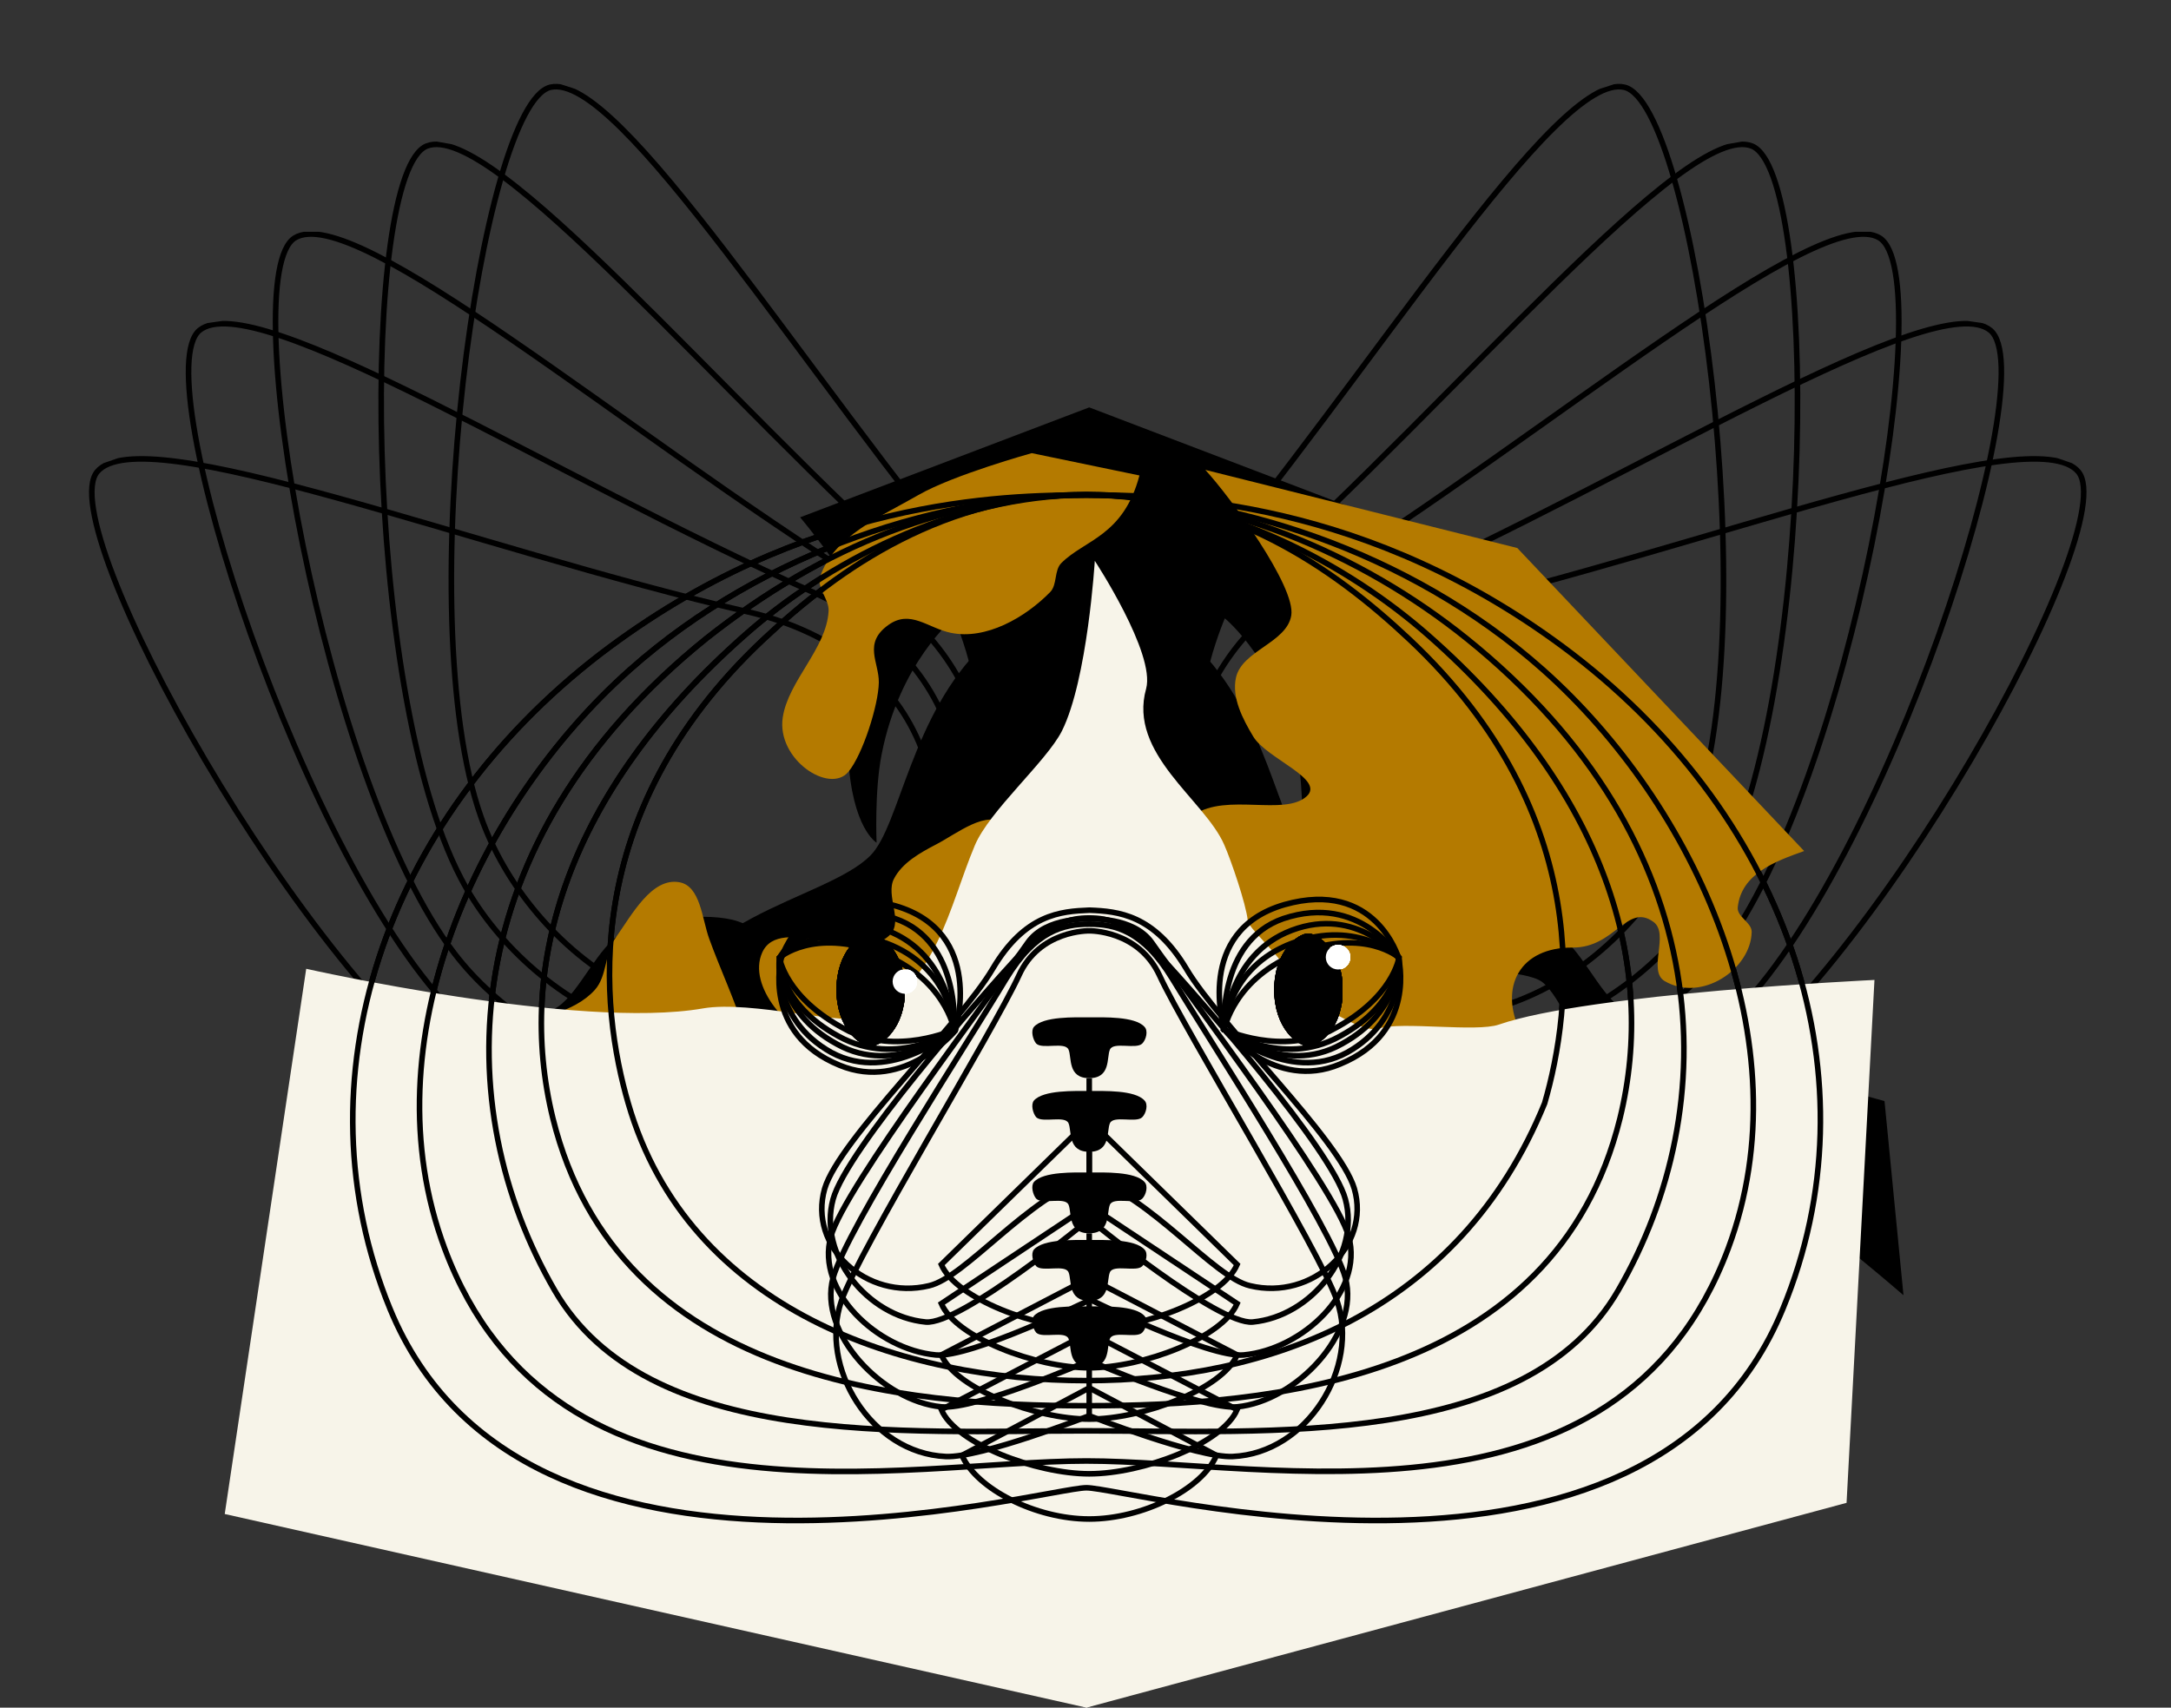 <?xml version="1.0" encoding="UTF-8" standalone="no"?>
<!-- Generator: Adobe Illustrator 22.0.1, SVG Export Plug-In . SVG Version: 6.00 Build 0)  -->

<svg
   xmlns:dc="http://purl.org/dc/elements/1.1/"
   xmlns:cc="http://creativecommons.org/ns#"
   xmlns:rdf="http://www.w3.org/1999/02/22-rdf-syntax-ns#"
   xmlns:svg="http://www.w3.org/2000/svg"
   xmlns="http://www.w3.org/2000/svg"
   xmlns:xlink="http://www.w3.org/1999/xlink"
   xmlns:sodipodi="http://sodipodi.sourceforge.net/DTD/sodipodi-0.dtd"
   xmlns:inkscape="http://www.inkscape.org/namespaces/inkscape"
   version="1.1"
   id="spritesheet"
   x="0px"
   y="0px"
   viewBox="0 0 389 306"
   xml:space="preserve"
   sodipodi:docname="spritesheet.svg"
   inkscape:version="0.92.2 (5c3e80d, 2017-08-06)"
   width="389"
   height="306"
   inkscape:export-filename="C:\Users\Azure\Desktop\the monster.png"
   inkscape:export-xdpi="98.382523"
   inkscape:export-ydpi="98.382523"><rect x="0" y="0" width="389" height="306" fill="#333333" stroke="none"/><defs
     id="defs1783"><clipPath
       id="_x35__6_"
       class="st26"
       clip-path="url(#_x34__6_)"><use
         xlink:href="#_x35__5_"
         style="overflow:visible;"
         id="use1546" /></clipPath><clipPath
       id="_x35__6_-2"
       class="st26"
       clip-path="url(#_x34__6_)"><use
         xlink:href="#_x35__5_"
         style="overflow:visible;"
         id="use3255" /></clipPath></defs><sodipodi:namedview
     pagecolor="#ffffff"
     bordercolor="#666666"
     borderopacity="1"
     objecttolerance="10"
     gridtolerance="10"
     guidetolerance="10"
     inkscape:pageopacity="0"
     inkscape:pageshadow="2"
     inkscape:window-width="1920"
     inkscape:window-height="1001"
     id="namedview1487"
     showgrid="false"
     inkscape:zoom="2.8229666"
     inkscape:cx="95.235742"
     inkscape:cy="116.87465"
     inkscape:window-x="-9"
     inkscape:window-y="-9"
     inkscape:window-maximized="1"
     inkscape:current-layer="spritesheet"
     fit-margin-top="16"
     fit-margin-left="16"
     fit-margin-right="16"
     fit-margin-bottom="0"
     showborder="true"
     inkscape:showpageshadow="false" /><g
     id="ears1"
     transform="translate(7.967,-22)"><symbol
       id="ear1"
       viewBox="-64 -75.8 127.9 151.5"><path
         id="path2342"
         inkscape:connector-curvature="0"
         inkscape:transform-center-x="4.8508625"
         inkscape:transform-center-y="-5.9166176"
         sodipodi:nodetypes="zszsz"
         d="M -60,74.6 C -49.2,81.2 -0.8,39.7 41.9,13 66.5,-2.4 72.8,-30.1 46.2,-58.9 19.7,-87.8 -16.2,-73.5 -31.4,-53.6 -54.8,-23.1 -70.8,67.9 -60,74.6 Z"
         style="fill:none;stroke:#000000" /></symbol><use
       transform="matrix(0.951,0.309,0.309,-0.951,124.641,127.124)"
       y="-75.8"
       x="-64"
       id="left1"
       height="151.5"
       width="127.9"
       xlink:href="#ear1" /><use
       id="right1"
       transform="matrix(-0.951,0.309,-0.309,-0.951,249.11,127.124)"
       y="-75.8"
       x="-64"
       height="151.5"
       width="127.9"
       xlink:href="#ear1" /></g><g
     id="ears2"
     transform="translate(7.967,-22)"><symbol
       viewBox="-64 -75.8 127.9 151.5"
       id="ear2"><path
         style="fill:none;stroke:#000000"
         d="M -60,74.6 C -49.2,81.2 -0.8,39.7 41.9,13 66.5,-2.4 72.8,-30.1 46.2,-58.9 19.7,-87.8 -16.2,-73.5 -31.4,-53.6 -54.8,-23.1 -70.8,67.9 -60,74.6 Z"
         sodipodi:nodetypes="zszsz"
         inkscape:transform-center-y="-5.9166176"
         inkscape:transform-center-x="4.8508625"
         inkscape:connector-curvature="0"
         id="path2338" /></symbol><use
       transform="matrix(0.985,0.172,0.172,-0.985,114.76,131.974)"
       y="-75.8"
       x="-64"
       id="left2"
       height="151.5"
       width="127.9"
       xlink:href="#ear2" /><use
       transform="matrix(-0.985,0.172,-0.172,-0.985,259.681,131.974)"
       y="-75.8"
       x="-64"
       id="right2"
       height="151.5"
       width="127.9"
       xlink:href="#ear2" /></g><g
     id="ears3"
     transform="translate(7.967,-22)"><symbol
       id="ear3"
       viewBox="-64 -75.8 127.9 151.5"><path
         inkscape:connector-curvature="0"
         inkscape:transform-center-x="4.8508625"
         inkscape:transform-center-y="-5.9166176"
         sodipodi:nodetypes="zszsz"
         d="M -60,74.6 C -49.2,81.2 -0.8,39.7 41.9,13 66.5,-2.4 72.8,-30.1 46.2,-58.9 19.7,-87.8 -16.2,-73.5 -31.4,-53.6 -54.8,-23.1 -70.8,67.9 -60,74.6 Z"
         style="fill:none;stroke:#000000"
         id="path2372" /></symbol><use
       transform="matrix(1,0,0,-1,104.847,139.236)"
       y="-75.8"
       x="-64"
       id="left3"
       height="151.5"
       width="127.9"
       xlink:href="#ear3" /><use
       transform="rotate(180,134.411,69.618)"
       y="-75.8"
       x="-64"
       id="right3"
       height="151.5"
       width="127.9"
       xlink:href="#ear3" /></g><g
     id="ears4"
     transform="translate(7.967,-22)"><symbol
       viewBox="-64 -75.8 127.9 151.5"
       id="ear4"><path
         style="fill:none;stroke:#000000"
         d="M -60,74.6 C -49.2,81.2 -0.8,39.7 41.9,13 66.5,-2.4 72.8,-30.1 46.2,-58.9 19.7,-87.8 -16.2,-73.5 -31.4,-53.6 -54.8,-23.1 -70.8,67.9 -60,74.6 Z"
         sodipodi:nodetypes="zszsz"
         inkscape:transform-center-y="-5.9166176"
         inkscape:transform-center-x="4.8508625"
         inkscape:connector-curvature="0"
         id="path2366" /></symbol><use
       transform="matrix(0.99,-0.14,-0.14,-0.99,97.611,146.656)"
       y="-75.8"
       x="-64"
       id="left4"
       height="151.5"
       width="127.9"
       xlink:href="#ear4" /><use
       transform="matrix(-0.99,-0.14,0.14,-0.99,278.842,146.656)"
       y="-75.8"
       x="-64"
       id="right4"
       height="151.5"
       width="127.9"
       xlink:href="#ear4" /></g><g
     id="ears5"
     transform="translate(7.967,-22)"><symbol
       id="ear5"
       viewBox="-64 -75.8 127.9 151.5"><path
         inkscape:connector-curvature="0"
         inkscape:transform-center-x="4.8508625"
         inkscape:transform-center-y="-5.9166176"
         sodipodi:nodetypes="zszsz"
         d="M -60,74.6 C -49.2,81.2 -0.8,39.7 41.9,13 66.5,-2.4 72.8,-30.1 46.2,-58.9 19.7,-87.8 -16.2,-73.5 -31.4,-53.6 -54.8,-23.1 -70.8,67.9 -60,74.6 Z"
         style="fill:none;stroke:#000000"
         id="path2360" /></symbol><use
       transform="matrix(0.946,-0.326,-0.326,-0.946,90.509,157.566)"
       y="-75.8"
       x="-64"
       id="left5"
       height="151.5"
       width="127.9"
       xlink:href="#ear5" /><use
       transform="matrix(-0.946,-0.326,0.326,-0.946,283.366,157.566)"
       y="-75.8"
       x="-64"
       id="right5"
       height="151.5"
       width="127.9"
       xlink:href="#ear5" /></g><path
     style="fill:none;stroke:#000000;stroke-miterlimit:10"
     d="m 194.667,247.4 c -32.6,0 -71.3,-12.4 -82.1,-49.7 -4.9,-16.8 -9.3,-51.6 24.2,-83.1 13.8,-13 32.6,-26 57.9,-26 25.3,0 44.1,13 57.9,26 33.5,31.5 29.1,66.2 24.2,83.1 -15.3,37.5 -49.5,49.7 -82.1,49.7 z"
     sodipodi:nodetypes="zsszscz"
     inkscape:connector-curvature="0"
     id="head1" /><path
     style="fill:none;stroke:#000000;stroke-miterlimit:10"
     d="m 290.267,200.4 c 6.7,-27.3 -2.4,-58.5 -34.4,-86.6 -14.2,-12.5 -37.1,-25.1 -61.2,-25.1 -24.1,0 -47,12.5 -61.2,25.1 -32,28.2 -41.1,59.3 -34.4,86.6 11.7,47.2 63,51.5 95.6,51.5 32.6,0 83.9,-4.2 95.6,-51.5 z"
     sodipodi:nodetypes="sszsszs"
     inkscape:connector-curvature="0"
     id="head2" /><path
     style="fill:none;stroke:#000000;stroke-miterlimit:10"
     d="m 194.667,256.4 c 32.6,0 78.8,3.3 95.3,-25.2 19,-32.8 18.3,-80.2 -27.2,-116.8 -18.9,-15.2 -43.8,-25.7 -68.1,-25.7 -24.3,0 -47.1,9.1 -68.1,25.7 -45.5,36.7 -46.2,84 -27.2,116.8 16.5,28.5 62.8,25.2 95.3,25.2 z"
     sodipodi:nodetypes="zsszcsz"
     inkscape:connector-curvature="0"
     id="head3" /><path
     style="fill:none;stroke:#000000;stroke-miterlimit:10"
     d="m 79.667,223.7 c -13.8,-37 6.1,-79.6 33.2,-103.7 24.3,-21.6 56.6,-31.3 81.8,-31.3 25.2,0 57.5,9.7 81.8,31.3 27.1,24.1 47,66.7 33.2,103.7 -19.7,52.7 -82.4,38.1 -115,38.1 -32.6,0 -95.3,14.7 -115,-38.1 z"
     sodipodi:nodetypes="sszsszs"
     inkscape:connector-curvature="0"
     id="head4" /><path
     style="fill:none;stroke:#000000;stroke-miterlimit:10"
     d="m 69.867,234.5 c -16.7,-40.8 -1.2,-87.4 37.7,-117.3 36.5,-27.9 72.4,-28.5 87.1,-28.5 14.7,0 50.6,0.6 87.1,28.5 39,29.9 54.5,76.5 37.7,117.3 -23.9,58.3 -117.1,32.1 -124.8,32.1 -7.7,0 -100.9,26.2 -124.8,-32.1 z"
     sodipodi:nodetypes="sszsszs"
     inkscape:connector-curvature="0"
     id="head5" /><path
     inkscape:connector-curvature="0"
     d="m 195.167,106.6 c 3.6,0 11.1,1.5 18.9,9 13,12.4 15,32.4 20.3,37.7 8.1,8.2 36.1,11.2 36.3,31.4 0.1,9.2 -14.7,35.2 -33.1,45.5 -20.2,11.3 -31.2,15.3 -42.4,15.3 -11.2,0 -22.2,-4 -42.4,-15.3 -18.3,-10.2 -33.1,-36.2 -33.1,-45.5 0.2,-20.3 28.2,-23.2 36.3,-31.4 5.3,-5.3 7.3,-25.3 20.3,-37.7 7.8,-7.4 15.4,-9 18.9,-9 z"
     id="point" /><path
     inkscape:connector-curvature="0"
     d="m 188.267,128.5 c -1.2,-5.7 -2.7,-14.2 -2.7,-14.2 0,0 -4.3,8.2 -4.3,12.3 0,6.5 1.3,17 1.3,17 0,0 -2.8,-4.7 -5.5,-9.5 -1.4,-2.5 -1.8,-8.3 -3,-13.7 -1.1,-4.9 -3.1,-9.7 -3.1,-9.7 0,0 -9.8,8 -13,24.5 -1.3,6.6 -0.9,15.8 -0.9,15.8 0,0 -4.4,-2.5 -5.1,-15.5 -0.3,-5.3 3.4,-20 2.2,-25.8 -1.3,-5.8 -10.8,-17 -10.8,-17 l 51.8,-19.7 v 0 l 51.9,19.8 c 0,0 -9.6,11.2 -10.8,17 -1.3,5.8 2.5,20.5 2.2,25.8 -0.7,13 -5.1,15.5 -5.1,15.5 0,0 0.3,-9.3 -0.9,-15.8 -3.2,-16.5 -13,-24.5 -13,-24.5 0,0 -2,4.7 -3.1,9.7 -1.2,5.4 -1.6,11.1 -3,13.7 -2.7,4.8 -6.5,9.5 -6.5,9.5 0,0 2.3,-10.5 2.3,-17 0,-4.2 -4.3,-12.3 -4.3,-12.3 0,0 -1.5,8.5 -2.7,14.2 -2.3,11.2 -6.9,18 -6.9,18 0,0 -4.7,-6.9 -7,-18.1 z m 149.4,68.8 c 0,0 -36.7,-9.8 -47.2,-16.7 -4,-2.6 -7.5,-11.3 -11.7,-13.3 -4.3,-2.1 -13.3,-3.7 -19.5,-2.3 -5.6,1.2 -21.9,11 -21.9,11 0,0 13.8,-1.4 20.8,-2 3.5,-0.3 15.4,-0.2 18.2,2 3.3,2.6 6.2,11.2 9.3,14 4.7,4.1 22.3,10.7 22.3,10.7 0,0 -9.9,-1.1 -13.1,-1.9 -4.4,-1.1 -12.7,-4.8 -17.2,-5.3 -8.6,-0.9 -28.3,3.7 -28.3,3.7 0,0 25.2,0.6 30,2.2 10.6,3.4 31.6,11.1 41.3,16.7 5.6,3.2 20.4,16 20.4,16 z m -288.3,34.6 c 0,0 14.8,-12.8 20.4,-16 9.7,-5.6 30.7,-13.3 41.3,-16.7 4.8,-1.5 30,-2.2 30,-2.2 0,0 -19.7,-4.5 -28.3,-3.7 -4.6,0.5 -12.8,4.2 -17.2,5.3 -3.2,0.8 -13.1,1.9 -13.1,1.9 0,0 17.6,-6.6 22.3,-10.7 3.2,-2.8 6,-11.4 9.3,-14 2.8,-2.2 14.7,-2.3 18.2,-2 7.1,0.7 20.8,2 20.8,2 0,0 -16.4,-9.7 -21.9,-11 -6.2,-1.4 -15.2,0.3 -19.5,2.3 -4.3,2.1 -7.8,10.7 -11.7,13.3 -10.4,6.9 -47.2,16.7 -47.2,16.7 z"
     id="tabby" /><path
     d="m 140.255,128.544 c 0.999,-6.54 7.848,-12.347 8.213,-19.044 0.115,-2.123 -2.17,-4.182 -1.5,-6.2 2.401,-7.234 10.997,-10.791 17.6,-14.6 6.249,-3.604 20.3,-7.5 20.3,-7.5 l 19.3,4 c -2.891,10.908 -9.821,11.5 -14,15.7 -1.31,1.317 -0.701,3.872 -2,5.2 -4.484,4.584 -11.521,8.604 -17.8,7.3 -4.14,-0.86 -7.245,-4.24 -11.2,-1.4 -4.577,3.287 -1.645,6.682 -1.7,10.3 -0.061,4.026 -2.883,12.909 -5.453,16.009 -3.364,4.057 -12.911,-2.219 -11.759,-9.765 z m 20.513,53.856 c 3.3,1.232 1.679,9.078 5.2,9.2 8.704,0.302 13.031,-13.199 14.4,-21.8 0.494,-3.107 -2.344,-5.958 -2.5,-9.1 -0.216,-4.357 5.447,-9.987 2.2,-12.9 -3.173,-2.847 -8.52,1.529 -12.3,3.5 -2.899,1.512 -6.109,3.29 -7.6,6.2 -1.508,2.942 1.64,7.468 -0.6,9.9 -5.248,5.696 -19.851,-3.776 -23,3.3 -2.676,6.014 4.75,14.336 11,16.4 4.435,1.465 8.824,-6.333 13.2,-4.7 z m 72.6,12 c 6.565,5.195 11.569,0.978 17.487,6.899 2.787,2.788 4.32,16.789 10.502,14.802 11.557,-3.714 11.144,-7.143 16.011,-11.101 3.749,-3.049 -3.516,-17.162 -4.9,-20 -3.994,-8.187 -0.078,-15.272 9.3,-15.2 7.628,0.059 9.763,-8.05 14.5,-4.6 2.907,2.117 -1.095,8.77 2,10.6 6.567,3.884 15.455,-2.086 15.6,-8.8 0.036,-1.686 -2.674,-2.722 -2.5,-4.4 0.624,-6.013 6.656,-8.24 11.9,-10.1 l -51.4,-54.3 -55.9,-14 c 4.426,4.798 16.271,20.932 15.4,26.1 -0.824,4.889 -8.809,6.264 -9.9,11.1 -0.81,3.591 1.202,7.446 3.1,10.6 2.376,3.948 12.968,7.614 9.551,10.705 -3.96,3.581 -14.333,-0.632 -20.114,3.269 -3.867,2.61 -9.317,3.136 -7.808,11.614 1.509,8.478 -10.745,27.422 2.062,30.175 12.642,2.718 17.682,0.759 25.11,6.637 z m -46.8,20 c -6.903,1.812 -14.615,9.089 -14,16.2 1.243,14.372 27.545,16.968 38.009,26.899 4.477,4.979 6.087,11.761 12.252,12.204 7.297,0.335 15.673,-2.701 20.239,-8.403 3.385,-4.226 6.421,-11.975 2.8,-16 -2.637,-2.931 -10.388,4.481 -11.8,0.8 -2.245,-5.852 16.397,-5.539 14.8,-11.6 -2.513,-9.535 -18.089,-5.841 -23.953,-7.637 -6.44,-1.973 -10.025,-10.949 -16.751,-11.3 -2.789,-0.146 -4.611,3.736 -7.397,3.937 -5.016,0.363 -9.335,-6.377 -14.2,-5.1 z m -76.3,-46.3 c -1.93,2.721 -1.463,6.824 -3.7,9.3 -7.356,8.142 -26.819,4.488 -29.2,15.2 -1.749,7.868 14.155,11.158 14.7,19.2 0.241,3.56 -5.941,5.79 -5.3,9.3 0.677,3.703 5.876,4.711 8.7,7.2 11.624,10.244 18.869,28.042 33.9,31.8 7.201,1.8 20.066,1.483 21.5,-5.8 0.721,-3.663 -6.95,-3.616 -8.9,-6.8 -2.903,-4.739 -0.224,-11.586 -3,-16.4 -4.287,-7.436 -19.619,-8.117 -19.6,-16.7 0.014,-6.457 12.702,-6.393 14.8,-12.5 3.73,-10.857 -3.213,-22.898 -7.1,-33.7 -1.287,-3.577 -1.563,-9.397 -5.3,-10.1 -4.992,-0.939 -8.561,5.856 -11.5,10 z"
     inkscape:connector-curvature="0"
     style="fill:#b47a00"
     id="tortie" /><path
     id="lowwhite"
     d="m 61.067,260.1 c 0,0 56.5,-20.2 75,-30.3 8.7,-4.7 21.9,-5.8 26.1,-14.7 0.8,-1.7 6.4,-10.9 6.9,-12.7 2.9,-8.4 15.1,-20 18,-28.4 0.4,-1.2 -0.3,-4 0,-5.3 0.6,-2.4 4.2,-6.3 5,-8.7 2,-5.5 3.8,-23 3.8,-23 0,0 4,11.9 4.2,16 0.2,2.9 -2.6,8.9 -1.5,11.7 1.1,2.8 7.2,5.4 9,7.8 5.2,6.5 15.7,31.4 20.8,37.9 5.9,7.4 16,6.9 24.4,11.3 17.4,9.2 75.5,39.7 75.5,39.7 l -133.6,44.6 z"
     inkscape:connector-curvature="0"
     style="fill:#f7f4e9" /><path
     style="fill:#f7f4e9"
     inkscape:connector-curvature="0"
     d="m 190.267,131 c -2.8,5.5 -13,14.3 -15.6,20.5 -4.7,11.2 -6.7,24.5 -19.3,30.7 -3.8,1.8 -20.8,-3 -29.4,-1.5 -22.3,3.9 -71.1,-7.1 -71.1,-7.1 l -14.6,97.7 154.4,34.7 136.2,-36.7 5,-93.7 c 0,0 -51.2,2.4 -67.3,8 -4,1.4 -17.5,-0.6 -21.5,0.7 -3.2,1.1 -13.5,-5.8 -15.2,-8.7 -3,-5.1 -8.2,-9.2 -8.3,-10.7 -0.3,-2.9 -3,-10.8 -4.2,-13.5 -3.5,-8.1 -17.3,-16.3 -14,-28 1.7,-6.3 -9.2,-22.9 -9.2,-22.9 0,0 -1.3,21.3 -5.9,30.5 z"
     id="highwhite" /><g
     id="muzzle1"
     transform="translate(7.967,-22)"><path
       style="fill:none;stroke:#000000;stroke-miterlimit:10"
       inkscape:connector-curvature="0"
       d="m 160.7,248.6 c 2.6,6.1 17,11.5 26.5,11.5 9.6,0 23.9,-5.4 26.5,-11.5 l -26.5,-25.9 z"
       id="jaw1" /><path
       style="fill:none;stroke:#000000;stroke-miterlimit:10"
       inkscape:connector-curvature="0"
       d="m 187.2,233 c -11,3.5 -22.2,17.9 -28.7,19.4 -11.2,2.7 -21.7,-7 -18.7,-17.4 2.6,-8.8 24.2,-29.4 30.1,-39.4 5.8,-9.8 12.2,-10.3 17.3,-10.5 0,0 0.1,0 0.1,0 5.1,0.2 11.5,0.8 17.3,10.5 5.9,10 27.5,30.6 30.1,39.4 3,10.3 -7.5,20.1 -18.7,17.4 -6.5,-1.5 -17.7,-15.9 -28.8,-19.4 z m 0,-17.8 v 18.4"
       id="lips1" /><path
       inkscape:connector-curvature="0"
       d="m 187.2,215.2 c 3.9,0 3.1,-3.7 3.7,-5.1 0.6,-1.5 4.7,0 5.8,-1.1 0.7,-0.7 1.1,-2.3 0.4,-3 -1.7,-1.9 -7.3,-1.7 -9.9,-1.7 -2.6,0 -8.2,-0.2 -9.9,1.7 -0.6,0.7 -0.2,2.3 0.4,3 1.1,1.1 5.2,-0.4 5.8,1.1 0.6,1.4 -0.2,5.1 3.7,5.1 z"
       id="path2303" /></g><g
     id="muzzle2"
     transform="translate(7.967,-22)"><path
       style="fill:none;stroke:#000000;stroke-miterlimit:10"
       inkscape:connector-curvature="0"
       d="m 160.7,255.6 c 2.6,6.1 17,11.5 26.5,11.5 9.6,0 23.9,-5.4 26.5,-11.5 L 187.2,238 Z"
       id="jaw2" /><path
       style="fill:none;stroke:#000000;stroke-miterlimit:10"
       inkscape:connector-curvature="0"
       d="m 157.9,258.9 c -10.5,-1 -19.3,-12.1 -16.6,-22 2.4,-8.8 26.2,-36 33.5,-43.9 5.3,-5.6 8.9,-6.5 12.4,-6.5 3.5,0 7.1,0.9 12.4,6.5 7.3,7.9 31.1,35 33.5,43.9 2.7,9.9 -6.1,21 -16.6,22 -6.2,0.6 -29.3,-18.4 -29.3,-18.4 0,0 -23.1,19 -29.3,18.4 z m 29.3,-30.5 v 12.1"
       id="lips2" /><path
       inkscape:connector-curvature="0"
       d="m 187.2,228.4 c 3.9,0 3.1,-3.7 3.7,-5.1 0.6,-1.5 4.7,0 5.8,-1.1 0.7,-0.7 1.1,-2.3 0.4,-3 -1.7,-1.9 -7.3,-1.7 -9.9,-1.7 -2.6,0 -8.2,-0.2 -9.9,1.7 -0.6,0.7 -0.2,2.3 0.4,3 1.1,1.1 5.2,-0.4 5.8,1.1 0.6,1.4 -0.2,5.1 3.7,5.1 z"
       id="path2298" /></g><g
     id="muzzle3"
     transform="translate(7.967,-22)"><path
       style="fill:none;stroke:#000000;stroke-miterlimit:10"
       inkscape:connector-curvature="0"
       d="m 160.7,264.8 c 2.6,6.1 17,11.5 26.5,11.5 9.6,0 23.9,-5.4 26.5,-11.5 L 187.2,251 Z"
       id="jaw3" /><path
       style="fill:none;stroke:#000000;stroke-miterlimit:10"
       inkscape:connector-curvature="0"
       d="m 159.7,264.8 c -10.5,-1 -21.5,-11.4 -18.8,-21.2 2.4,-8.8 29.1,-43.8 35.3,-52.7 3.3,-4.7 11.1,-4.2 11.1,-4.2 0,0 7.8,-0.5 11.1,4.2 6.2,8.9 32.9,43.9 35.3,52.7 2.7,9.9 -8.3,20.2 -18.8,21.2 -6.2,0.6 -27.5,-9.9 -27.5,-9.9 0,0 -21.5,10.5 -27.7,9.9 z M 187.2,243 v 10 1.9"
       id="lips3" /><path
       inkscape:connector-curvature="0"
       d="m 187.2,243 c 3.9,0 3.1,-3.7 3.7,-5.1 0.6,-1.5 4.7,0 5.8,-1.1 0.7,-0.7 1.1,-2.3 0.4,-3 -1.7,-1.9 -7.3,-1.7 -9.9,-1.7 -2.6,0 -8.2,-0.2 -9.9,1.7 -0.6,0.7 -0.2,2.3 0.4,3 1.1,1.1 5.2,-0.4 5.8,1.1 0.6,1.4 -0.2,5.1 3.7,5.1 z"
       id="path2293" /></g><g
     id="muzzle4"
     transform="translate(7.967,-22)"><path
       style="fill:none;stroke:#000000;stroke-miterlimit:10"
       inkscape:connector-curvature="0"
       d="m 160.7,274.6 c 2.6,6.1 17,11.5 26.5,11.5 9.6,0 23.9,-5.4 26.5,-11.5 l -26.5,-13.8 z"
       id="jaw4" /><path
       style="fill:none;stroke:#000000;stroke-miterlimit:10"
       inkscape:connector-curvature="0"
       d="m 160.7,274.1 c -10.5,-1 -22.1,-13.2 -19.4,-23.1 2.4,-8.8 24.5,-42.7 31,-53.6 5.3,-8.7 10.3,-9.8 14.9,-9.8 4.6,0 9.6,1.1 14.9,9.8 6.6,10.9 28.6,44.7 31,53.6 2.7,9.9 -8.9,22.1 -19.4,23.1 -6.2,0.6 -26.5,-8.3 -26.5,-8.3 0,0 -20.3,8.9 -26.5,8.3 z m 26.5,-19 v 10.8"
       id="lips4" /><path
       inkscape:connector-curvature="0"
       d="m 187.2,255.1 c 3.9,0 3.1,-3.7 3.7,-5.1 0.6,-1.5 4.7,0 5.8,-1.1 0.7,-0.7 1.1,-2.3 0.4,-3 -1.7,-1.9 -7.3,-1.7 -9.9,-1.7 -2.6,0 -8.2,-0.2 -9.9,1.7 -0.6,0.7 -0.2,2.3 0.4,3 1.1,1.1 5.2,-0.4 5.8,1.1 0.6,1.4 -0.2,5.1 3.7,5.1 z"
       id="path2288" /></g><g
     id="muzzle5"
     transform="translate(7.967,-22)"><path
       style="fill:none;stroke:#000000;stroke-miterlimit:10"
       inkscape:connector-curvature="0"
       d="m 187.2,270.7 22.8,12.1 c -2.6,6.1 -13.3,11.4 -22.8,11.4 -9.6,0 -20.2,-5.4 -22.8,-11.4 z"
       id="jaw5" /><path
       style="fill:none;stroke:#000000;stroke-miterlimit:10"
       inkscape:connector-curvature="0"
       d="m 161.5,283 c -13.4,-0.6 -22.8,-16 -18.7,-27.9 3,-8.7 27.3,-48.5 31.8,-58.3 3.7,-8.2 12.6,-8 12.6,-8 0,0 8.8,-0.2 12.6,8 4.5,9.8 28.9,49.6 31.8,58.3 4.1,11.9 -5.3,27.3 -18.7,27.9 -6.2,0.3 -25.7,-7.3 -25.7,-7.3 0,0 -19.5,7.6 -25.7,7.3 z m 25.7,-16 v 8.8"
       id="lips5" /><path
       inkscape:connector-curvature="0"
       d="m 187.2,267 c 3.9,0 3.1,-3.7 3.7,-5.1 0.6,-1.5 4.7,0 5.8,-1.1 0.7,-0.7 1.1,-2.3 0.4,-3 -1.7,-1.9 -7.3,-1.7 -9.9,-1.7 -2.6,0 -8.2,-0.2 -9.9,1.7 -0.6,0.7 -0.2,2.3 0.4,3 1.1,1.1 5.2,-0.4 5.8,1.1 0.6,1.4 -0.2,5.1 3.7,5.1 z"
       id="path2283" /></g><g
     id="eyes1"
     transform="translate(7.967,-22)"><symbol
       id="shine1"
       viewBox="-2.2 -2.2 4.3 4.3"><circle
         style="fill:#ffffff"
         class="st2"
         cx="0"
         cy="0"
         r="2.2"
         id="circle2150" /></symbol><symbol
       id="pupil1"
       viewBox="-6.2 -10.1 12.3 20.3"><path
         inkscape:connector-curvature="0"
         d="M 0,-10.1 C 2,-10.1 6.2,-6.9 6.2,0 6.2,6.9 1.8,10.1 0,10.1 -1.9,10.1 -6.1,6.9 -6.1,0 -6.1,-6.9 -1.9,-10.1 0,-10.1 Z"
         id="path2268" /></symbol><path
       style="fill:none;stroke:#000000;stroke-miterlimit:10"
       inkscape:connector-curvature="0"
       d="m 143.6,206.5 c -10.9,-5.7 -11.9,-12.9 -11.9,-12.9 0,0 6,-5.3 17.8,-0.9 11.8,4.4 13.5,13.8 13.5,13.8 0,0 -10.4,4.8 -19.4,0 z m 87.2,0 c 10.9,-5.7 11.9,-12.9 11.9,-12.9 0,0 -6,-5.3 -17.8,-0.9 -11.8,4.4 -13.5,13.8 -13.5,13.8 0,0 10.4,4.8 19.4,0 z"
       id="iris1" /><use
       transform="matrix(1,0,0,-1,148.007,199.37)"
       y="-10.1"
       x="-6.2"
       height="20.3"
       width="12.3"
       xlink:href="#pupil1"
       id="use2272" /><use
       transform="matrix(1,0,0,-1,226.446,199.37)"
       y="-10.1"
       x="-6.2"
       height="20.3"
       width="12.3"
       xlink:href="#pupil1"
       id="use2274" /><use
       transform="matrix(1,0,0,-1,231.787,193.526)"
       y="-2.2"
       x="-2.2"
       height="4.3"
       width="4.3"
       xlink:href="#shine1"
       id="use2276" /><use
       transform="matrix(1,0,0,-1,154.174,197.875)"
       y="-2.2"
       x="-2.2"
       height="4.3"
       width="4.3"
       xlink:href="#shine1"
       id="use2278" /></g><g
     id="eyes2"
     transform="translate(7.967,-22)"><symbol
       viewBox="-2.2 -2.2 4.3 4.3"
       id="shine2"><circle
         id="circle2156"
         r="2.2"
         cy="0"
         cx="0"
         class="st2"
         style="fill:#ffffff" /></symbol><symbol
       viewBox="-6.2 -10.1 12.3 20.3"
       id="pupil2"><path
         id="path2160"
         d="M 0,-10.1 C 2,-10.1 6.2,-6.9 6.2,0 6.2,6.9 1.8,10.1 0,10.1 -1.9,10.1 -6.1,6.9 -6.1,0 -6.1,-6.9 -1.9,-10.1 0,-10.1 Z"
         inkscape:connector-curvature="0" /></symbol><path
       style="fill:none;stroke:#000000;stroke-miterlimit:10"
       inkscape:connector-curvature="0"
       d="m 211.4,206.5 c 0,0 0.4,-11.1 12.2,-15.5 11.8,-4.4 19.1,2.6 19.1,2.6 0,0 0.3,8.2 -10.6,14.1 -10.5,5.8 -20.7,-1.2 -20.7,-1.2 z m -48.4,0 c 0,0 -0.4,-11.1 -12.2,-15.5 -11.8,-4.4 -19.1,2.6 -19.1,2.6 0,0 -0.3,8.2 10.6,14.1 10.6,5.8 20.7,-1.2 20.7,-1.2 z"
       id="iris2" /><use
       transform="matrix(1,0,0,-1,148.007,199.37)"
       y="-10.1"
       x="-6.2"
       height="20.3"
       width="12.3"
       xlink:href="#pupil2"
       id="use2257" /><use
       transform="matrix(1,0,0,-1,226.446,199.37)"
       y="-10.1"
       x="-6.2"
       height="20.3"
       width="12.3"
       xlink:href="#pupil2"
       id="use2259" /><use
       transform="matrix(1,0,0,-1,231.787,193.526)"
       y="-2.2"
       x="-2.2"
       height="4.3"
       width="4.3"
       xlink:href="#shine2"
       id="use2261" /><use
       transform="matrix(1,0,0,-1,154.174,197.875)"
       y="-2.2"
       x="-2.2"
       height="4.3"
       width="4.3"
       xlink:href="#shine2"
       id="use2263" /></g><g
     id="eyes3"
     transform="translate(7.967,-22)"><symbol
       viewBox="-2.2 -2.2 4.3 4.3"
       id="shine3"><circle
         id="circle2178"
         r="2.2"
         cy="0"
         cx="0"
         class="st2"
         style="fill:#ffffff" /></symbol><symbol
       viewBox="-6.2 -10.1 12.3 20.3"
       id="pupil3"><path
         id="path2172"
         d="M 0,-10.1 C 2,-10.1 6.2,-6.9 6.2,0 6.2,6.9 1.8,10.1 0,10.1 -1.9,10.1 -6.1,6.9 -6.1,0 -6.1,-6.9 -1.9,-10.1 0,-10.1 Z"
         inkscape:connector-curvature="0" /></symbol><path
       style="fill:none;stroke:#000000;stroke-miterlimit:10"
       inkscape:connector-curvature="0"
       d="m 211.4,206.5 c 0,0 0.4,-13.4 12.1,-17.8 11.7,-4.4 19.1,4.9 19.1,4.9 0,0 0.7,9.6 -10.2,15.5 -10.5,5.9 -21,-2.6 -21,-2.6 z m -48.4,0 c 0,0 -0.4,-13.4 -12.1,-17.8 -11.7,-4.4 -19.1,4.9 -19.1,4.9 0,0 -0.7,9.6 10.2,15.5 10.5,5.9 21,-2.6 21,-2.6 z"
       id="iris3" /><use
       xlink:href="#pupil3"
       width="12.3"
       height="20.3"
       x="-6.2"
       y="-10.1"
       transform="matrix(1,0,0,-1,148.007,199.37)"
       id="use2243" /><use
       xlink:href="#pupil3"
       width="12.3"
       height="20.3"
       x="-6.2"
       y="-10.1"
       transform="matrix(1,0,0,-1,226.446,199.37)"
       id="use2245" /><use
       xlink:href="#shine3"
       width="4.3"
       height="4.3"
       x="-2.2"
       y="-2.2"
       transform="matrix(1,0,0,-1,231.787,193.526)"
       id="use2247" /><use
       xlink:href="#shine3"
       width="4.3"
       height="4.3"
       x="-2.2"
       y="-2.2"
       transform="matrix(1,0,0,-1,154.174,197.875)"
       id="use2249" /></g><g
     id="eyes4"
     transform="translate(7.967,-22)"><symbol
       id="shine4"
       viewBox="-2.2 -2.2 4.3 4.3"><circle
         style="fill:#ffffff"
         class="st2"
         cx="0"
         cy="0"
         r="2.2"
         id="circle2196" /></symbol><symbol
       id="pupil4"
       viewBox="-6.2 -10.1 12.3 20.3"><path
         inkscape:connector-curvature="0"
         d="M 0,-10.1 C 2,-10.1 6.2,-6.9 6.2,0 6.2,6.9 1.8,10.1 0,10.1 -1.9,10.1 -6.1,6.9 -6.1,0 -6.1,-6.9 -1.9,-10.1 0,-10.1 Z"
         id="path2184" /></symbol><path
       style="fill:none;stroke:#000000;stroke-miterlimit:10"
       inkscape:connector-curvature="0"
       d="m 211.4,206.5 c 0,0 -1.3,-15.8 10.6,-19.9 13.8,-4.6 20.7,7 20.7,7 0,0 1.5,11 -9.3,17 -10.6,5.8 -22,-4.1 -22,-4.1 z m -48.4,0 c 0,0 1.3,-15.8 -10.6,-19.9 -13.8,-4.6 -20.7,7 -20.7,7 0,0 -1.5,11 9.3,17 10.7,5.8 22,-4.1 22,-4.1 z"
       id="iris4" /><use
       xlink:href="#pupil4"
       width="12.3"
       height="20.3"
       x="-6.2"
       y="-10.1"
       transform="matrix(1,0,0,-1,148.007,199.37)"
       id="use2229" /><use
       xlink:href="#pupil4"
       width="12.3"
       height="20.3"
       x="-6.2"
       y="-10.1"
       transform="matrix(1,0,0,-1,226.446,199.37)"
       id="use2231" /><use
       xlink:href="#shine4"
       width="4.3"
       height="4.3"
       x="-2.2"
       y="-2.2"
       transform="matrix(1,0,0,-1,231.787,193.526)"
       id="use2233" /><use
       xlink:href="#shine4"
       width="4.3"
       height="4.3"
       x="-2.2"
       y="-2.2"
       transform="matrix(1,0,0,-1,154.174,197.875)"
       id="use2235" /></g><g
     id="eyes5"
     transform="translate(7.967,-22)"><symbol
       viewBox="-2.2 -2.2 4.3 4.3"
       id="shine5"><circle
         id="circle2202"
         r="2.2"
         cy="0"
         cx="0"
         class="st2"
         style="fill:#ffffff" /></symbol><symbol
       viewBox="-6.2 -10.1 12.3 20.3"
       id="pupil5"><path
         id="path2190"
         d="M 0,-10.1 C 2,-10.1 6.2,-6.9 6.2,0 6.2,6.9 1.8,10.1 0,10.1 -1.9,10.1 -6.1,6.9 -6.1,0 -6.1,-6.9 -1.9,-10.1 0,-10.1 Z"
         inkscape:connector-curvature="0" /></symbol><path
       style="fill:none;stroke:#000000;stroke-miterlimit:10"
       inkscape:connector-curvature="0"
       d="m 211.4,206.5 c 0,0 -5.5,-17.7 10.8,-22.4 16.3,-4.6 20.4,9.5 20.4,9.5 0,0 3.5,13.4 -10.5,19.1 -11.6,4.9 -20.7,-6.2 -20.7,-6.2 z m -48.2,0.2 c 0,0 5.5,-17.7 -10.8,-22.4 -16.3,-4.6 -20.4,9.5 -20.4,9.5 0,0 -3.5,13.4 10.5,19.1 11.6,4.8 20.7,-6.2 20.7,-6.2 z"
       id="iris5" /><use
       xlink:href="#pupil5"
       width="12.3"
       height="20.3"
       x="-6.2"
       y="-10.1"
       transform="matrix(1,0,0,-1,148.007,199.37)"
       id="use2215" /><use
       xlink:href="#pupil5"
       width="12.3"
       height="20.3"
       x="-6.2"
       y="-10.1"
       transform="matrix(1,0,0,-1,226.446,199.37)"
       id="use2217" /><use
       xlink:href="#shine5"
       width="4.3"
       x="-2.2"
       y="-2.2"
       transform="matrix(1,0,0,-1,231.787,193.526)"
       height="4.3"
       id="use2219" /><use
       xlink:href="#shine5"
       width="4.3"
       height="4.3"
       x="-2.2"
       y="-2.2"
       transform="matrix(1,0,0,-1,154.174,197.875)"
       id="use2221" /></g><path
     style="fill:none;stroke:#000000;stroke-miterlimit:10"
     d="m 194.667,247.4 c -32.6,0 -71.3,-12.4 -82.1,-49.7 -4.9,-16.8 -9.3,-51.6 24.2,-83.1 13.8,-13 32.6,-26 57.9,-26 25.3,0 44.1,13 57.9,26 33.5,31.5 29.1,66.2 24.2,83.1 -15.3,37.5 -49.5,49.7 -82.1,49.7 z"
     sodipodi:nodetypes="zsszscz"
     inkscape:connector-curvature="0"
     id="lines1" /><path
     style="fill:none;stroke:#000000;stroke-miterlimit:10"
     d="m 290.267,200.4 c 6.7,-27.3 -2.4,-58.5 -34.4,-86.6 -14.2,-12.5 -37.1,-25.1 -61.2,-25.1 -24.1,0 -47,12.5 -61.2,25.1 -32,28.2 -41.1,59.3 -34.4,86.6 11.7,47.2 63,51.5 95.6,51.5 32.6,0 83.9,-4.2 95.6,-51.5 z"
     sodipodi:nodetypes="sszsszs"
     inkscape:connector-curvature="0"
     id="lines2" /><path
     style="fill:none;stroke:#000000;stroke-miterlimit:10"
     d="m 194.667,256.4 c 32.6,0 78.8,3.3 95.3,-25.2 19,-32.8 18.3,-80.2 -27.2,-116.8 -18.9,-15.2 -43.8,-25.7 -68.1,-25.7 -24.3,0 -47.1,9.1 -68.1,25.7 -45.5,36.7 -46.2,84 -27.2,116.8 16.5,28.5 62.8,25.2 95.3,25.2 z"
     sodipodi:nodetypes="zsszcsz"
     inkscape:connector-curvature="0"
     id="lines3" /><path
     style="fill:none;stroke:#000000;stroke-miterlimit:10"
     d="m 79.667,223.7 c -13.8,-37 6.1,-79.6 33.2,-103.7 24.3,-21.6 56.6,-31.3 81.8,-31.3 25.2,0 57.5,9.7 81.8,31.3 27.1,24.1 47,66.7 33.2,103.7 -19.7,52.7 -82.4,38.1 -115,38.1 -32.6,0 -95.3,14.7 -115,-38.1 z"
     sodipodi:nodetypes="sszsszs"
     inkscape:connector-curvature="0"
     id="lines4" /><path
     style="fill:none;stroke:#000000;stroke-miterlimit:10"
     d="m 69.867,234.5 c -16.7,-40.8 -1.2,-87.4 37.7,-117.3 36.5,-27.9 72.4,-28.5 87.1,-28.5 14.7,0 50.6,0.6 87.1,28.5 39,29.9 54.5,76.5 37.7,117.3 -23.9,58.3 -117.1,32.1 -124.8,32.1 -7.7,0 -100.9,26.2 -124.8,-32.1 z"
     sodipodi:nodetypes="sszsszs"
     inkscape:connector-curvature="0"
     id="lines5" /></svg>